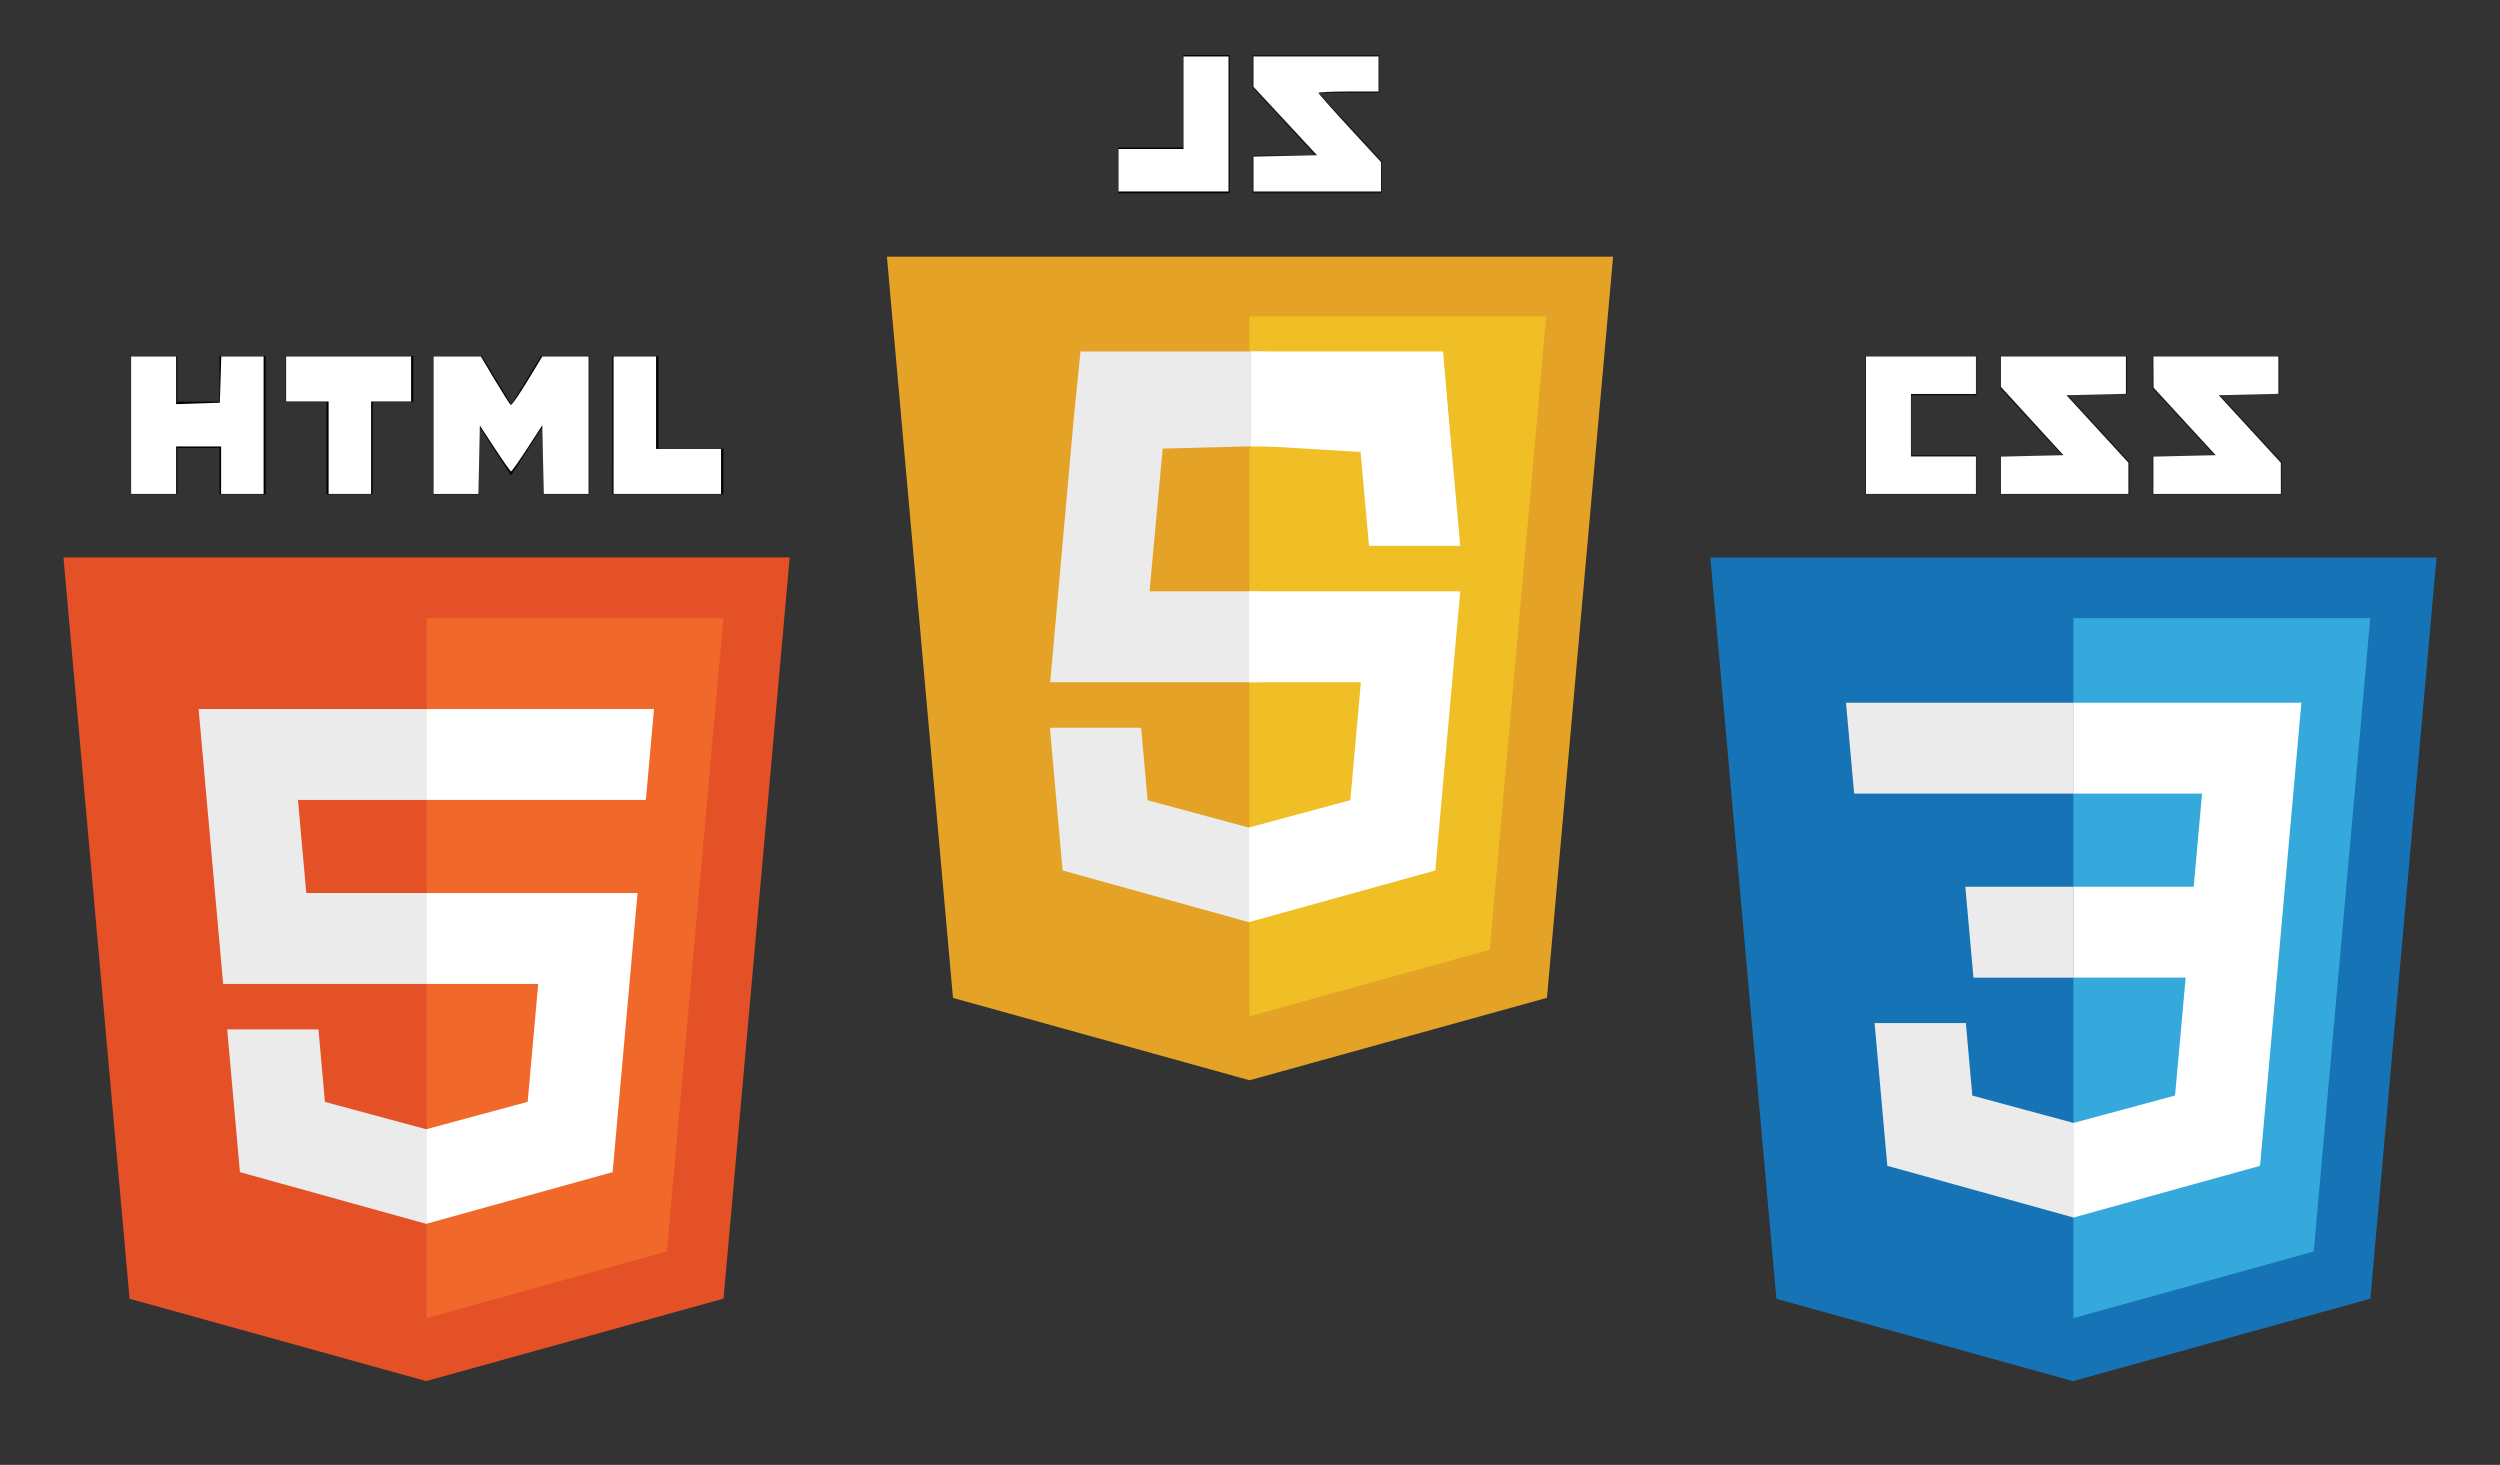 <?xml version="1.0" encoding="UTF-8" standalone="no"?>
<!-- Generator: Adobe Illustrator 15.1.0, SVG Export Plug-In . SVG Version: 6.00 Build 0)  -->

<svg
   xmlns:dc="http://purl.org/dc/elements/1.1/"
   xmlns:cc="http://creativecommons.org/ns#"
   xmlns:rdf="http://www.w3.org/1999/02/22-rdf-syntax-ns#"
   xmlns:svg="http://www.w3.org/2000/svg"
   xmlns="http://www.w3.org/2000/svg"
   xmlns:sodipodi="http://sodipodi.sourceforge.net/DTD/sodipodi-0.dtd"
   xmlns:inkscape="http://www.inkscape.org/namespaces/inkscape"
   version="1.1"
   id="Layer_1"
   x="0px"
   y="0px"
   width="1024px"
   height="600px"
   viewBox="0 0 1024 600"
   enable-background="new 0 0 1024 600"
   xml:space="preserve"
   sodipodi:docname="logos.svg"
   inkscape:version="0.92.2 5c3e80d, 2017-08-06"><rect x="0" y="0" width="1024" height="600" fill="#333333" stroke="none"/><defs
     id="defs3895" /><sodipodi:namedview
     pagecolor="#ffffff"
     bordercolor="#666666"
     borderopacity="1"
     objecttolerance="10"
     gridtolerance="10"
     guidetolerance="10"
     inkscape:pageopacity="0"
     inkscape:pageshadow="2"
     inkscape:window-width="1346"
     inkscape:window-height="786"
     id="namedview3893"
     showgrid="false"
     inkscape:zoom="0.97666667"
     inkscape:cx="512"
     inkscape:cy="300"
     inkscape:window-x="0"
     inkscape:window-y="0"
     inkscape:window-maximized="0"
     inkscape:current-layer="Layer_1" /><g
     id="g3840"><polygon
       fill="#E45126"
       points="53.07,531.97 26,228.35 323.45,228.35 296.352,531.921 174.543,565.69  "
       id="polygon3818" /><polygon
       fill="#F1682B"
       points="174.725,539.878 273.152,512.591 296.31,253.175 174.725,253.175  "
       id="polygon3820" /><polygon
       fill="#EBEBEB"
       points="174.725,365.784 125.45,365.784 122.046,327.652 174.725,327.652 174.725,290.413 174.596,290.413    81.35,290.413 82.242,300.404 91.394,403.02 174.725,403.02  "
       id="polygon3822" /><polygon
       fill="#EBEBEB"
       points="174.725,462.491 174.562,462.538 133.09,451.338 130.438,421.641 110.287,421.641 93.058,421.641    98.275,480.108 174.553,501.284 174.725,501.235  "
       id="polygon3824" /><g
       id="g3834"><path
         fill="#020202"
         d="M53.675,145.838h18.924v18.696H89.91v-18.696h18.925v56.618H89.911v-18.958h-17.31v18.958H53.675V145.838    L53.675,145.838z"
         id="path3826" /><path
         fill="#020202"
         d="M133.719,164.614h-16.66v-18.775h52.252v18.775h-16.667v37.843H133.72L133.719,164.614L133.719,164.614z"
         id="path3828" /><path
         fill="#020202"
         d="M177.604,145.838h19.733l12.137,19.894l12.127-19.894h19.739v56.618h-18.846v-28.063l-13.021,20.13h-0.325    l-13.028-20.13v28.063h-18.517L177.604,145.838L177.604,145.838z"
         id="path3830" /><path
         fill="#020202"
         d="M250.758,145.838h18.929v37.903h26.612v18.714h-45.542L250.758,145.838L250.758,145.838z"
         id="path3832" /></g><polygon
       fill="#FFFFFF"
       points="174.596,365.784 174.596,403.02 220.45,403.02 216.128,451.312 174.596,462.524 174.596,501.267    250.936,480.108 251.495,473.817 260.246,375.783 261.154,365.784 251.12,365.784  "
       id="polygon3836" /><polygon
       fill="#FFFFFF"
       points="174.596,290.413 174.596,313.541 174.596,327.56 174.596,327.652 264.423,327.652 264.423,327.652    264.543,327.652 265.29,319.282 266.986,300.404 267.877,290.413  "
       id="polygon3838" /></g><g
     id="g3866"><g
       id="g3848"><polygon
         fill="#151515"
         points="933.643,161.385 908.954,161.385 934.629,189.244 934.629,202.504 881.746,202.504     881.746,186.979 907.416,186.979 881.746,159.119 881.746,145.838 933.643,145.838 933.643,161.385   "
         id="polygon3842" /><polygon
         fill="#151515"
         points="871.265,161.385 846.576,161.385 872.25,189.244 872.25,202.504 819.367,202.504 819.367,186.979     845.039,186.979 819.367,159.119 819.367,145.838 871.265,145.838 871.265,161.385   "
         id="polygon3844" /><polygon
         fill="#151515"
         points="809.496,162.016 782.856,162.016 782.856,186.329 809.496,186.329 809.496,202.504     763.923,202.504 763.923,145.838 809.496,145.838   "
         id="polygon3846" /></g><polygon
       fill="#1673B6"
       points="727.62,531.994 700.55,228.374 998,228.374 970.903,531.945 849.093,565.715  "
       id="polygon3850" /><polygon
       fill="#35A9DB"
       points="849.276,539.904 947.703,512.615 970.86,253.2 849.276,253.2  "
       id="polygon3852" /><g
       id="g3864"><polygon
         fill="#FFFFFF"
         points="849.275,363.2 898.551,363.2 901.953,325.068 849.275,325.068 849.275,287.829 849.404,287.829     942.65,287.829 941.758,297.82 932.605,400.436 849.275,400.436   "
         id="polygon3854" /><polygon
         fill="#EBEBEB"
         points="849.498,459.907 849.336,459.954 807.863,448.754 805.212,419.057 785.061,419.057     767.832,419.057 773.049,477.525 849.326,498.701 849.498,498.652   "
         id="polygon3856" /><polygon
         fill="#FFFFFF"
         points="895.386,398.859 890.901,448.729 849.369,459.94 849.369,498.682 925.709,477.525     926.269,471.234 932.746,398.859   "
         id="polygon3858" /><polygon
         fill="#EBEBEB"
         points="849.404,287.829 849.404,310.957 849.404,324.976 849.404,325.068 759.576,325.068     759.576,325.068 759.457,325.068 758.711,316.698 757.014,297.82 756.123,287.829   "
         id="polygon3860" /><polygon
         fill="#EBEBEB"
         points="849.275,363.204 849.275,386.333 849.275,400.35 849.275,400.441 808.447,400.441     808.447,400.441 808.328,400.441 807.582,392.073 805.885,373.195 804.994,363.204   "
         id="polygon3862" /></g></g><g
     id="g3890"><polygon
       fill="#E4A227"
       points="390.345,408.754 363.275,105.132 660.725,105.132 633.627,408.705 511.818,442.475  "
       id="polygon3868" /><polygon
       fill="#F0BF26"
       points="511.75,416.287 610.178,389 633.336,129.583 511.75,129.583  "
       id="polygon3870" /><g
       id="g3876"><polygon
         fill="#151515"
         points="564.936,38.071 540.246,38.071 565.922,65.931 565.922,79.191 513.039,79.191 513.039,63.665     538.709,63.665 513.039,35.806 513.039,22.525 564.936,22.525 564.936,38.071   "
         id="polygon3872" /><path
         fill="#020202"
         d="M503.621,22.55v56.617h-45.543V60.453h26.613V22.55h18.928H503.621z"
         id="path3874" /></g><polygon
       fill="#EBEBEB"
       points="511.693,338.926 511.531,338.973 470.059,327.773 467.406,298.075 447.256,298.075    430.027,298.075 435.244,356.543 511.521,377.719 511.693,377.67  "
       id="polygon3878" /><polygon
       fill="#EBEBEB"
       points="516.709,279.437 516.709,242.2 470.855,242.2 476.232,183.758 516.812,182.677 516.709,143.954    442.565,143.954 439.811,171.403 431.059,269.438 430.151,279.437 440.186,279.437  "
       id="polygon3880" /><polygon
       fill="#FFFFFF"
       points="516.457,182.729 516.62,182.683 557.291,185.132 560.742,223.579 580.893,223.579 598.123,223.579    591.609,151.633 516.629,143.937 516.457,143.985  "
       id="polygon3882" /><polyline
       fill="#FFFFFF"
       points="594.284,182.843 591.093,143.954 512.49,143.954 512.49,168.106 512.49,182.746 512.49,182.843    594.284,182.843  "
       id="polyline3884" /><polygon
       fill="#FFFFFF"
       points="511.564,242.218 511.564,279.454 557.418,279.454 553.096,327.748 511.564,338.959    511.564,377.701 587.904,356.543 588.463,350.252 597.215,252.217 598.123,242.218 588.088,242.218  "
       id="polygon3886" /><path
       fill="#FFFFFF"
       d="M589.5,181.193"
       id="path3888" /></g><path
     style="fill:#ffffff;stroke-width:1.024"
     d="m 53.706,174.164 v -28.157 h 9.215 9.215 v 9.767 9.767 l 8.959,-0.296 8.959,-0.296 0.294,-9.471 0.294,-9.471 h 8.665 8.665 v 28.157 28.157 h -8.703 -8.703 v -9.727 -9.727 h -9.215 -9.215 v 9.727 9.727 h -9.215 -9.215 z"
     id="path3899"
     inkscape:connector-curvature="0" /><path
     style="fill:#ffffff;stroke-width:1.024"
     d="m 134.594,183.379 v -18.942 h -8.703 -8.703 v -9.215 -9.215 h 25.597 25.597 v 9.215 9.215 H 160.191 152 v 18.942 18.942 h -8.703 -8.703 z"
     id="path3901"
     inkscape:connector-curvature="0" /><path
     style="fill:#ffffff;stroke-width:1.024"
     d="m 177.597,174.164 v -28.157 h 9.68 9.68 l 5.821,9.755 c 3.202,5.365 6.103,9.922 6.446,10.126 0.344,0.204 3.386,-4.186 6.759,-9.755 l 6.134,-10.126 h 9.48 9.48 v 28.157 28.157 h -9.186 -9.186 l -0.285,-14.079 -0.285,-14.079 -6.143,9.466 c -3.379,5.206 -6.374,9.461 -6.655,9.455 -0.282,-0.006 -3.276,-4.238 -6.655,-9.403 l -6.143,-9.392 -0.285,14.015 -0.285,14.015 h -9.186 -9.186 z"
     id="path3903"
     inkscape:connector-curvature="0" /><path
     style="fill:#ffffff;stroke-width:1.024"
     d="m 251.317,174.164 v -28.157 h 8.703 8.703 v 18.942 18.942 h 13.311 13.311 v 9.215 9.215 h -22.014 -22.014 z"
     id="path3905"
     inkscape:connector-curvature="0" /><path
     style="fill:#ffffff;stroke-width:1.024"
     d="m 458.143,69.727 v -8.703 h 13.311 13.311 V 42.082 23.14 h 9.215 9.215 v 27.645 27.645 h -22.526 -22.526 z"
     id="path3907"
     inkscape:connector-curvature="0" /><path
     style="fill:#ffffff;stroke-width:1.024"
     d="m 513.433,71.293 v -7.137 l 13.009,-0.287 13.009,-0.287 -13.009,-14.01 -13.009,-14.01 v -6.212 -6.212 h 25.597 25.597 v 7.167 7.167 H 552.341 c -6.758,0 -12.287,0.26 -12.287,0.578 0,0.318 5.759,6.82 12.799,14.449 l 12.799,13.871 v 6.029 6.029 h -26.109 -26.109 z"
     id="path3909"
     inkscape:connector-curvature="0" /><path
     style="fill:#ffffff;stroke-width:1.024"
     d="m 764.287,174.164 v -28.157 h 22.526 22.526 v 7.679 7.679 H 796.027 782.717 v 12.799 12.799 h 13.311 13.311 v 7.679 7.679 h -22.526 -22.526 z"
     id="path3911"
     inkscape:connector-curvature="0" /><path
     style="fill:#ffffff;stroke-width:1.024"
     d="m 819.577,194.672 v -7.649 l 12.802,-0.287 12.802,-0.287 -12.802,-13.989 -12.802,-13.989 v -6.232 -6.232 h 25.597 25.597 v 7.648 7.648 l -12.18,0.287 -12.18,0.287 12.692,13.818 12.692,13.818 v 6.404 6.404 h -26.109 -26.109 z"
     id="path3913"
     inkscape:connector-curvature="0" /><path
     style="fill:#ffffff;stroke-width:1.024"
     d="m 882.034,194.672 v -7.649 l 12.755,-0.287 12.755,-0.287 -12.712,-13.823 -12.712,-13.823 -0.043,-6.399 -0.043,-6.399 h 25.597 25.597 v 7.648 7.648 l -12.209,0.287 -12.209,0.287 12.706,13.823 12.706,13.823 0.015,6.399 0.015,6.399 h -26.109 -26.109 z"
     id="path3915"
     inkscape:connector-curvature="0" /></svg>